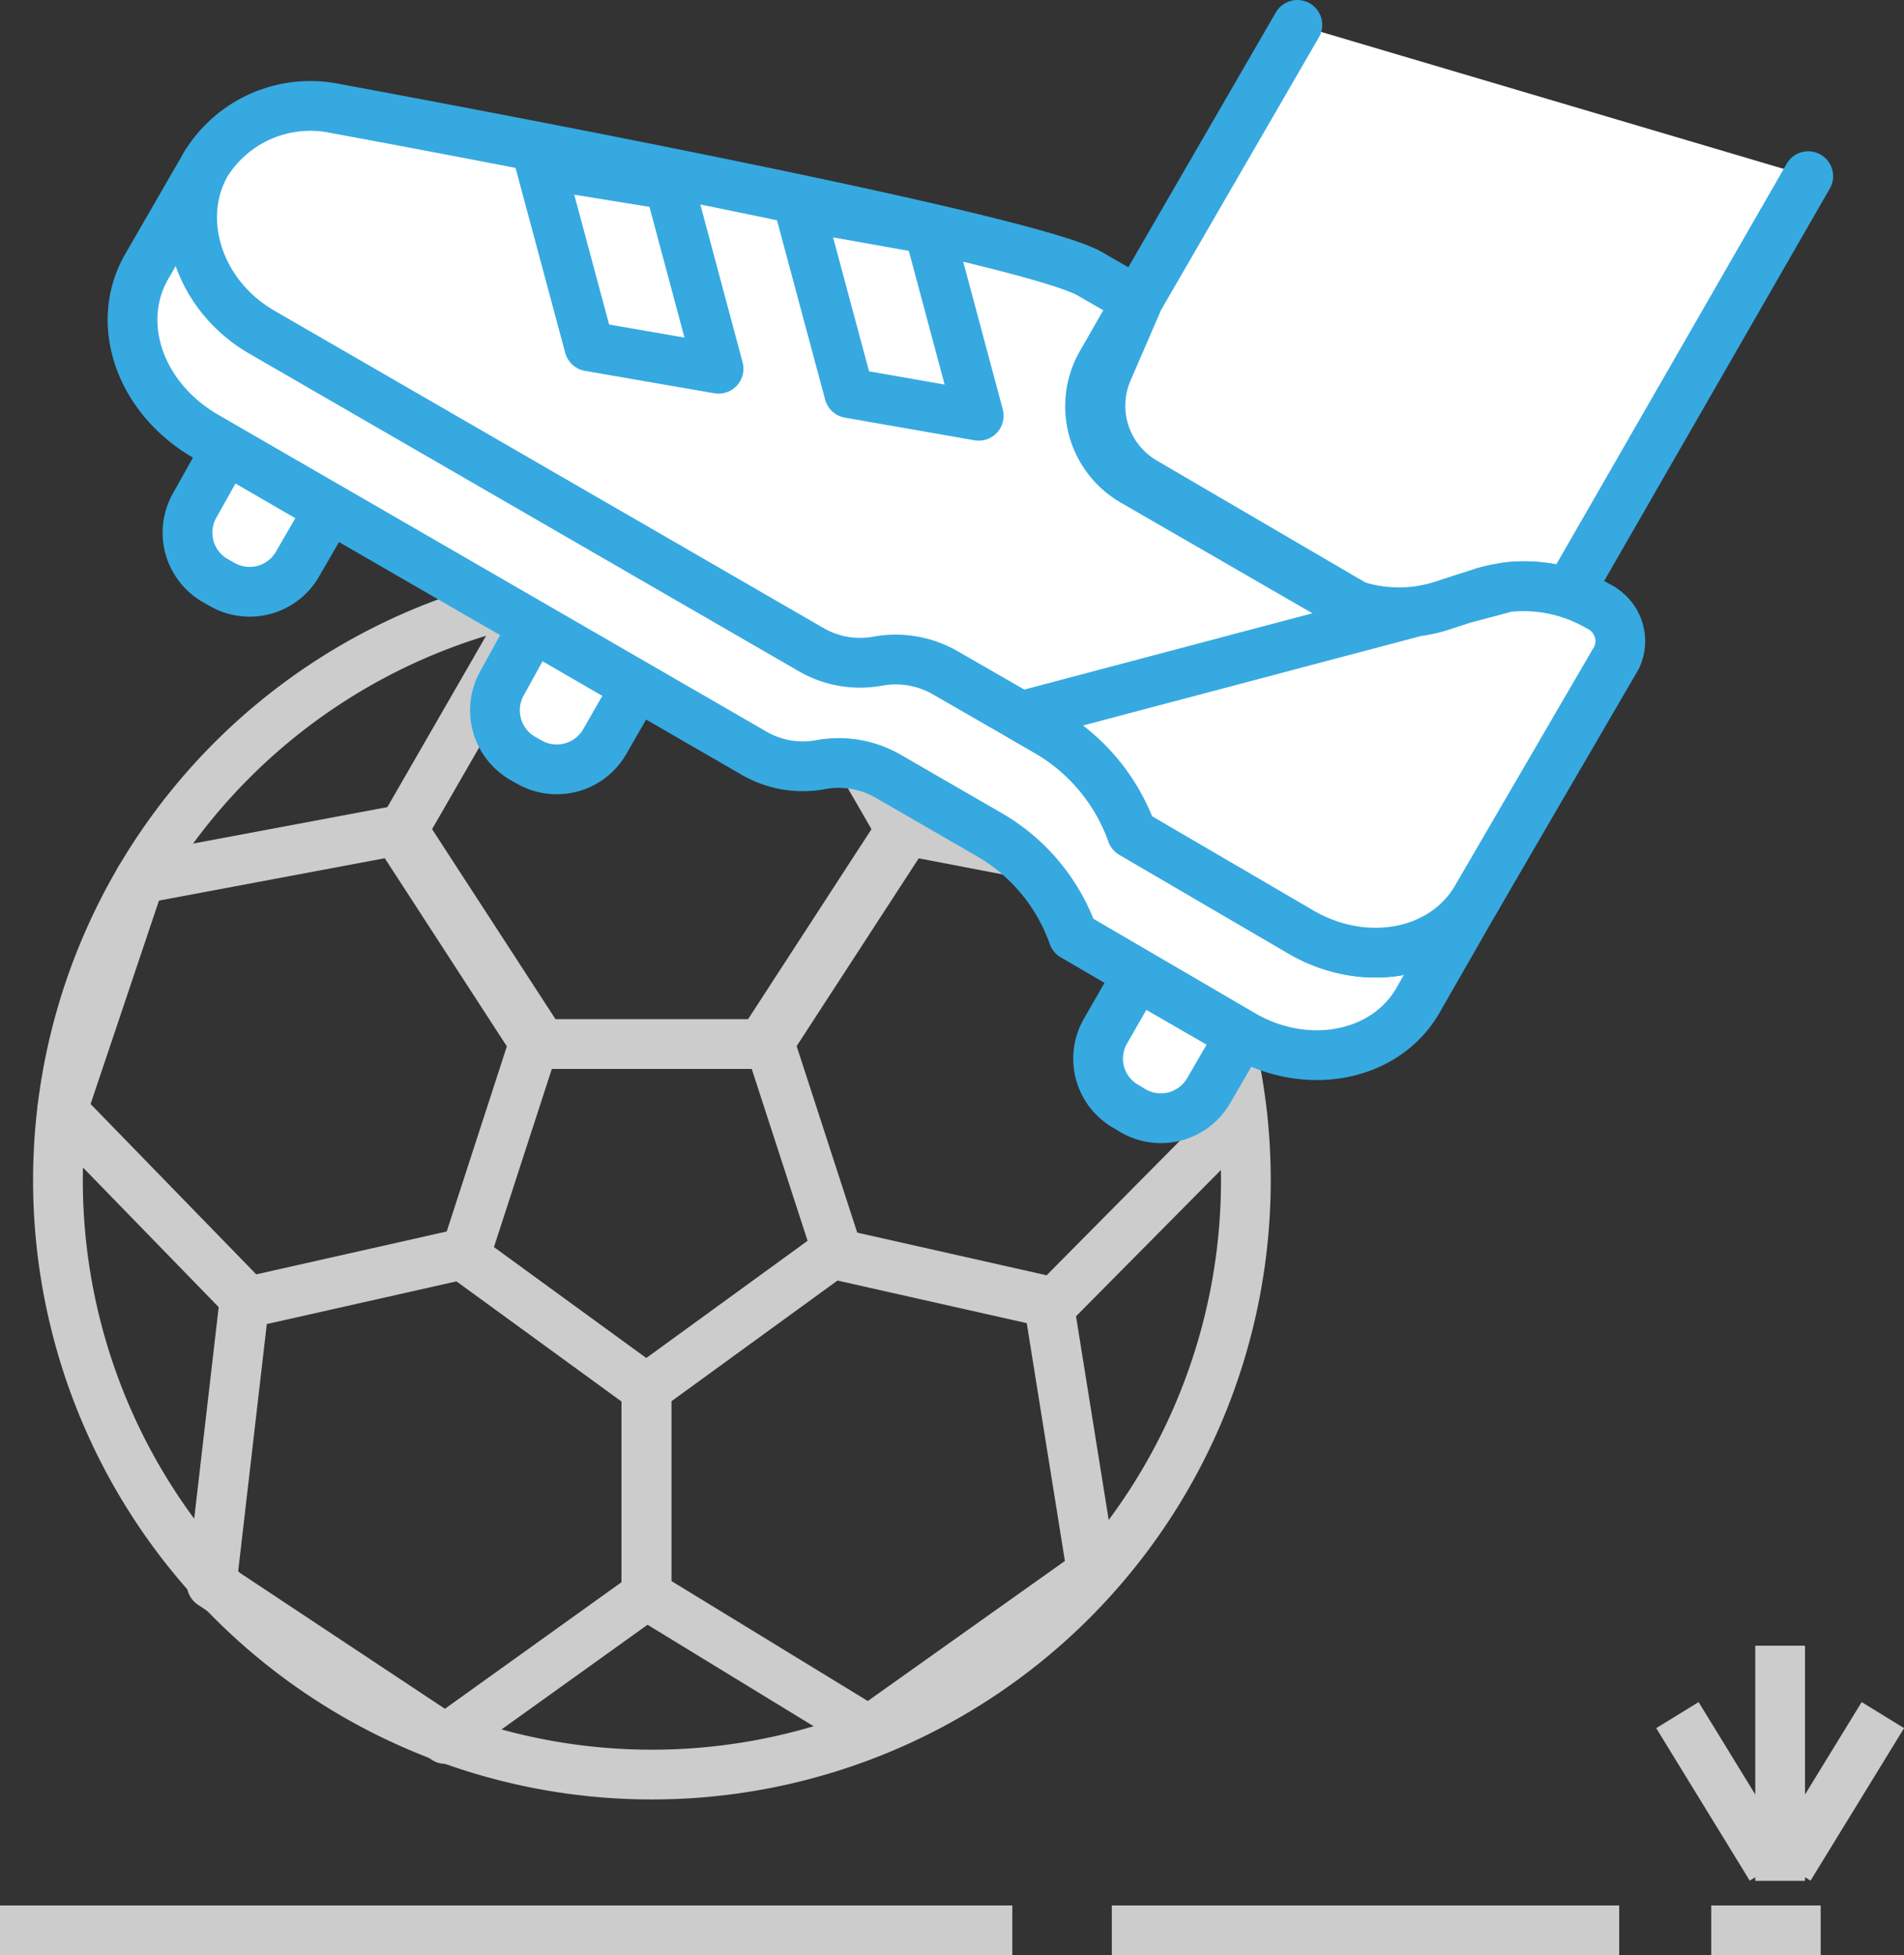 <svg xmlns="http://www.w3.org/2000/svg" viewBox="0 0 76.55 78.58"><rect x="0" y="0" width="76.55" height="78.58" fill="#333333" stroke="none"/><defs><style>.cls-1{fill:#fff;}.cls-2,.cls-3,.cls-4{fill:none;stroke-width:2px;}.cls-2{stroke:#36a9e1;stroke-linecap:round;}.cls-2,.cls-3{stroke-linejoin:round;}.cls-3,.cls-4{stroke:#ccc;}.cls-4{stroke-miterlimit:10;}</style></defs><title>football</title><g id="Layer_2" data-name="Layer 2"><g id="Layer_1-2" data-name="Layer 1"><path class="cls-1" d="M72.7,7.08,63.07,23.82l-1,1.33a3.52,3.52,0,0,1-4.59.93L46,19.37a3.55,3.55,0,0,1-1.44-4.53L45.79,12,52.16,1"/><path class="cls-2" d="M72.7,7.08,63.07,23.82l-1,1.33a3.52,3.52,0,0,1-4.59.93L46,19.37a3.55,3.55,0,0,1-1.44-4.53L45.79,12,52.16,1"/><path class="cls-3" d="M26.2,23.56A23.88,23.88,0,1,1,2.33,47.43,23.88,23.88,0,0,1,26.2,23.56Z"/><polygon class="cls-3" points="34.93 69.56 25.99 64.1 25.99 55.81 33.45 50.39 42.16 52.35 43.9 63.19 34.93 69.56"/><polygon class="cls-3" points="49.93 44.75 42.4 52.35 33.69 50.39 30.84 41.62 36.22 33.34 46.81 35.37 49.93 44.75"/><polygon class="cls-3" points="17.91 69.89 25.99 64.1 25.99 55.82 18.53 50.39 9.82 52.35 8.51 63.66 17.91 69.89"/><polygon class="cls-3" points="2.5 44.63 10.01 52.35 18.72 50.39 21.57 41.62 16.19 33.34 5.63 35.32 2.5 44.63"/><polygon class="cls-3" points="21.51 24.14 16.07 33.58 21.51 41.96 30.89 41.96 36.34 33.58 30.89 24.14 21.51 24.14"/><path class="cls-1" d="M59.36,36.1,57,40.22c-1.3,2.24-4.42,2.86-7,1.39l-6.85-4a7.63,7.63,0,0,0-3.47-4.12l-4-2.31A4,4,0,0,0,33,30.73a3.92,3.92,0,0,1-2.72-.48l-22-12.71C5.62,16,4.58,13,5.9,10.71L8.28,6.59Z"/><path class="cls-2" d="M59.36,36.1,57,40.22c-1.3,2.24-4.42,2.86-7,1.39l-6.85-4a7.63,7.63,0,0,0-3.47-4.12l-4-2.31A4,4,0,0,0,33,30.73a3.92,3.92,0,0,1-2.72-.48l-22-12.71C5.62,16,4.58,13,5.9,10.71L8.28,6.59Z"/><path class="cls-1" d="M53.28,23.79a5.81,5.81,0,0,0,4.65.57l1.68-.55a5.81,5.81,0,0,1,4.65.56,1.54,1.54,0,0,1,.69,2L59.36,36.1c-1.3,2.24-4.42,2.86-7,1.39l-6.85-4a7.73,7.73,0,0,0-3.47-4.13l-4-2.3a4,4,0,0,0-2.74-.49,3.92,3.92,0,0,1-2.72-.48l-22-12.71C8,11.92,7,8.86,8.28,6.59a4.94,4.94,0,0,1,5.2-2.23S41.06,9.42,43.81,11l1.91,1.1L44.3,14.58a3.47,3.47,0,0,0,1.27,4.76Z"/><path class="cls-2" d="M53.28,23.79a5.81,5.81,0,0,0,4.65.57l1.68-.55a5.81,5.81,0,0,1,4.65.56,1.54,1.54,0,0,1,.69,2L59.36,36.1c-1.3,2.24-4.42,2.86-7,1.39l-6.85-4a7.73,7.73,0,0,0-3.47-4.13l-4-2.3a4,4,0,0,0-2.74-.49,3.92,3.92,0,0,1-2.72-.48l-22-12.71C8,11.92,7,8.86,8.28,6.59a4.94,4.94,0,0,1,5.2-2.23S41.06,9.42,43.81,11l1.91,1.1L44.3,14.58a3.47,3.47,0,0,0,1.27,4.76Z"/><polygon class="cls-1" points="32.12 8.28 34.14 15.8 39.35 16.71 37.34 9.21 32.12 8.28"/><polygon class="cls-2" points="32.12 8.28 34.14 15.8 39.35 16.71 37.34 9.21 32.12 8.28"/><path class="cls-1" d="M56.93,24.58a5.57,5.57,0,0,0,1-.22l.89-.29,1.76-.47a6,6,0,0,1,3.68.77A1.55,1.55,0,0,1,65,26.42L59.36,36.1c-1.3,2.24-4.42,2.86-7,1.39l-6.85-4a7.73,7.73,0,0,0-3.47-4.13l-.94-.54v-.05Z"/><path class="cls-2" d="M56.93,24.58a5.57,5.57,0,0,0,1-.22l.89-.29,1.76-.47a6,6,0,0,1,3.68.77A1.55,1.55,0,0,1,65,26.42L59.36,36.1c-1.3,2.24-4.42,2.86-7,1.39l-6.85-4a7.73,7.73,0,0,0-3.47-4.13l-.94-.54v-.05Z"/><polygon class="cls-1" points="21.72 6.59 23.69 13.92 28.89 14.82 26.91 7.43 21.72 6.59"/><polygon class="cls-2" points="21.72 6.59 23.69 13.92 28.89 14.82 26.91 7.43 21.72 6.59"/><path class="cls-1" d="M45.29,44.48l.3.18a2.22,2.22,0,0,0,3-.82l1.29-2.22-4.16-2.4-1.28,2.23a2.21,2.21,0,0,0,.81,3"/><path class="cls-2" d="M45.29,44.48l.3.18a2.22,2.22,0,0,0,3-.82l1.29-2.22-4.16-2.4-1.28,2.23A2.21,2.21,0,0,0,45.29,44.48Z"/><path class="cls-1" d="M21,30.47l.3.17a2.23,2.23,0,0,0,3-.81l1.28-2.23-4.15-2.4L20.2,27.43a2.23,2.23,0,0,0,.82,3"/><path class="cls-2" d="M21,30.47l.3.17a2.23,2.23,0,0,0,3-.81l1.28-2.23-4.15-2.4L20.2,27.43A2.23,2.23,0,0,0,21,30.47Z"/><path class="cls-1" d="M8.65,23.33l.3.17a2.22,2.22,0,0,0,3-.81l1.29-2.23-4.15-2.4L7.84,20.29a2.22,2.22,0,0,0,.81,3"/><path class="cls-2" d="M8.65,23.33l.3.17a2.22,2.22,0,0,0,3-.81l1.29-2.23-4.15-2.4L7.84,20.29A2.22,2.22,0,0,0,8.65,23.33Z"/><line class="cls-4" y1="77.58" x2="40.7" y2="77.58"/><line class="cls-4" x1="44.7" y1="77.58" x2="65.1" y2="77.58"/><line class="cls-4" x1="68.8" y1="77.58" x2="73.2" y2="77.58"/><line class="cls-4" x1="71.57" y1="66.14" x2="71.57" y2="75.59"/><line class="cls-4" x1="75.7" y1="68.93" x2="71.94" y2="75.06"/><line class="cls-4" x1="67.44" y1="68.93" x2="71.2" y2="75.06"/></g></g></svg>